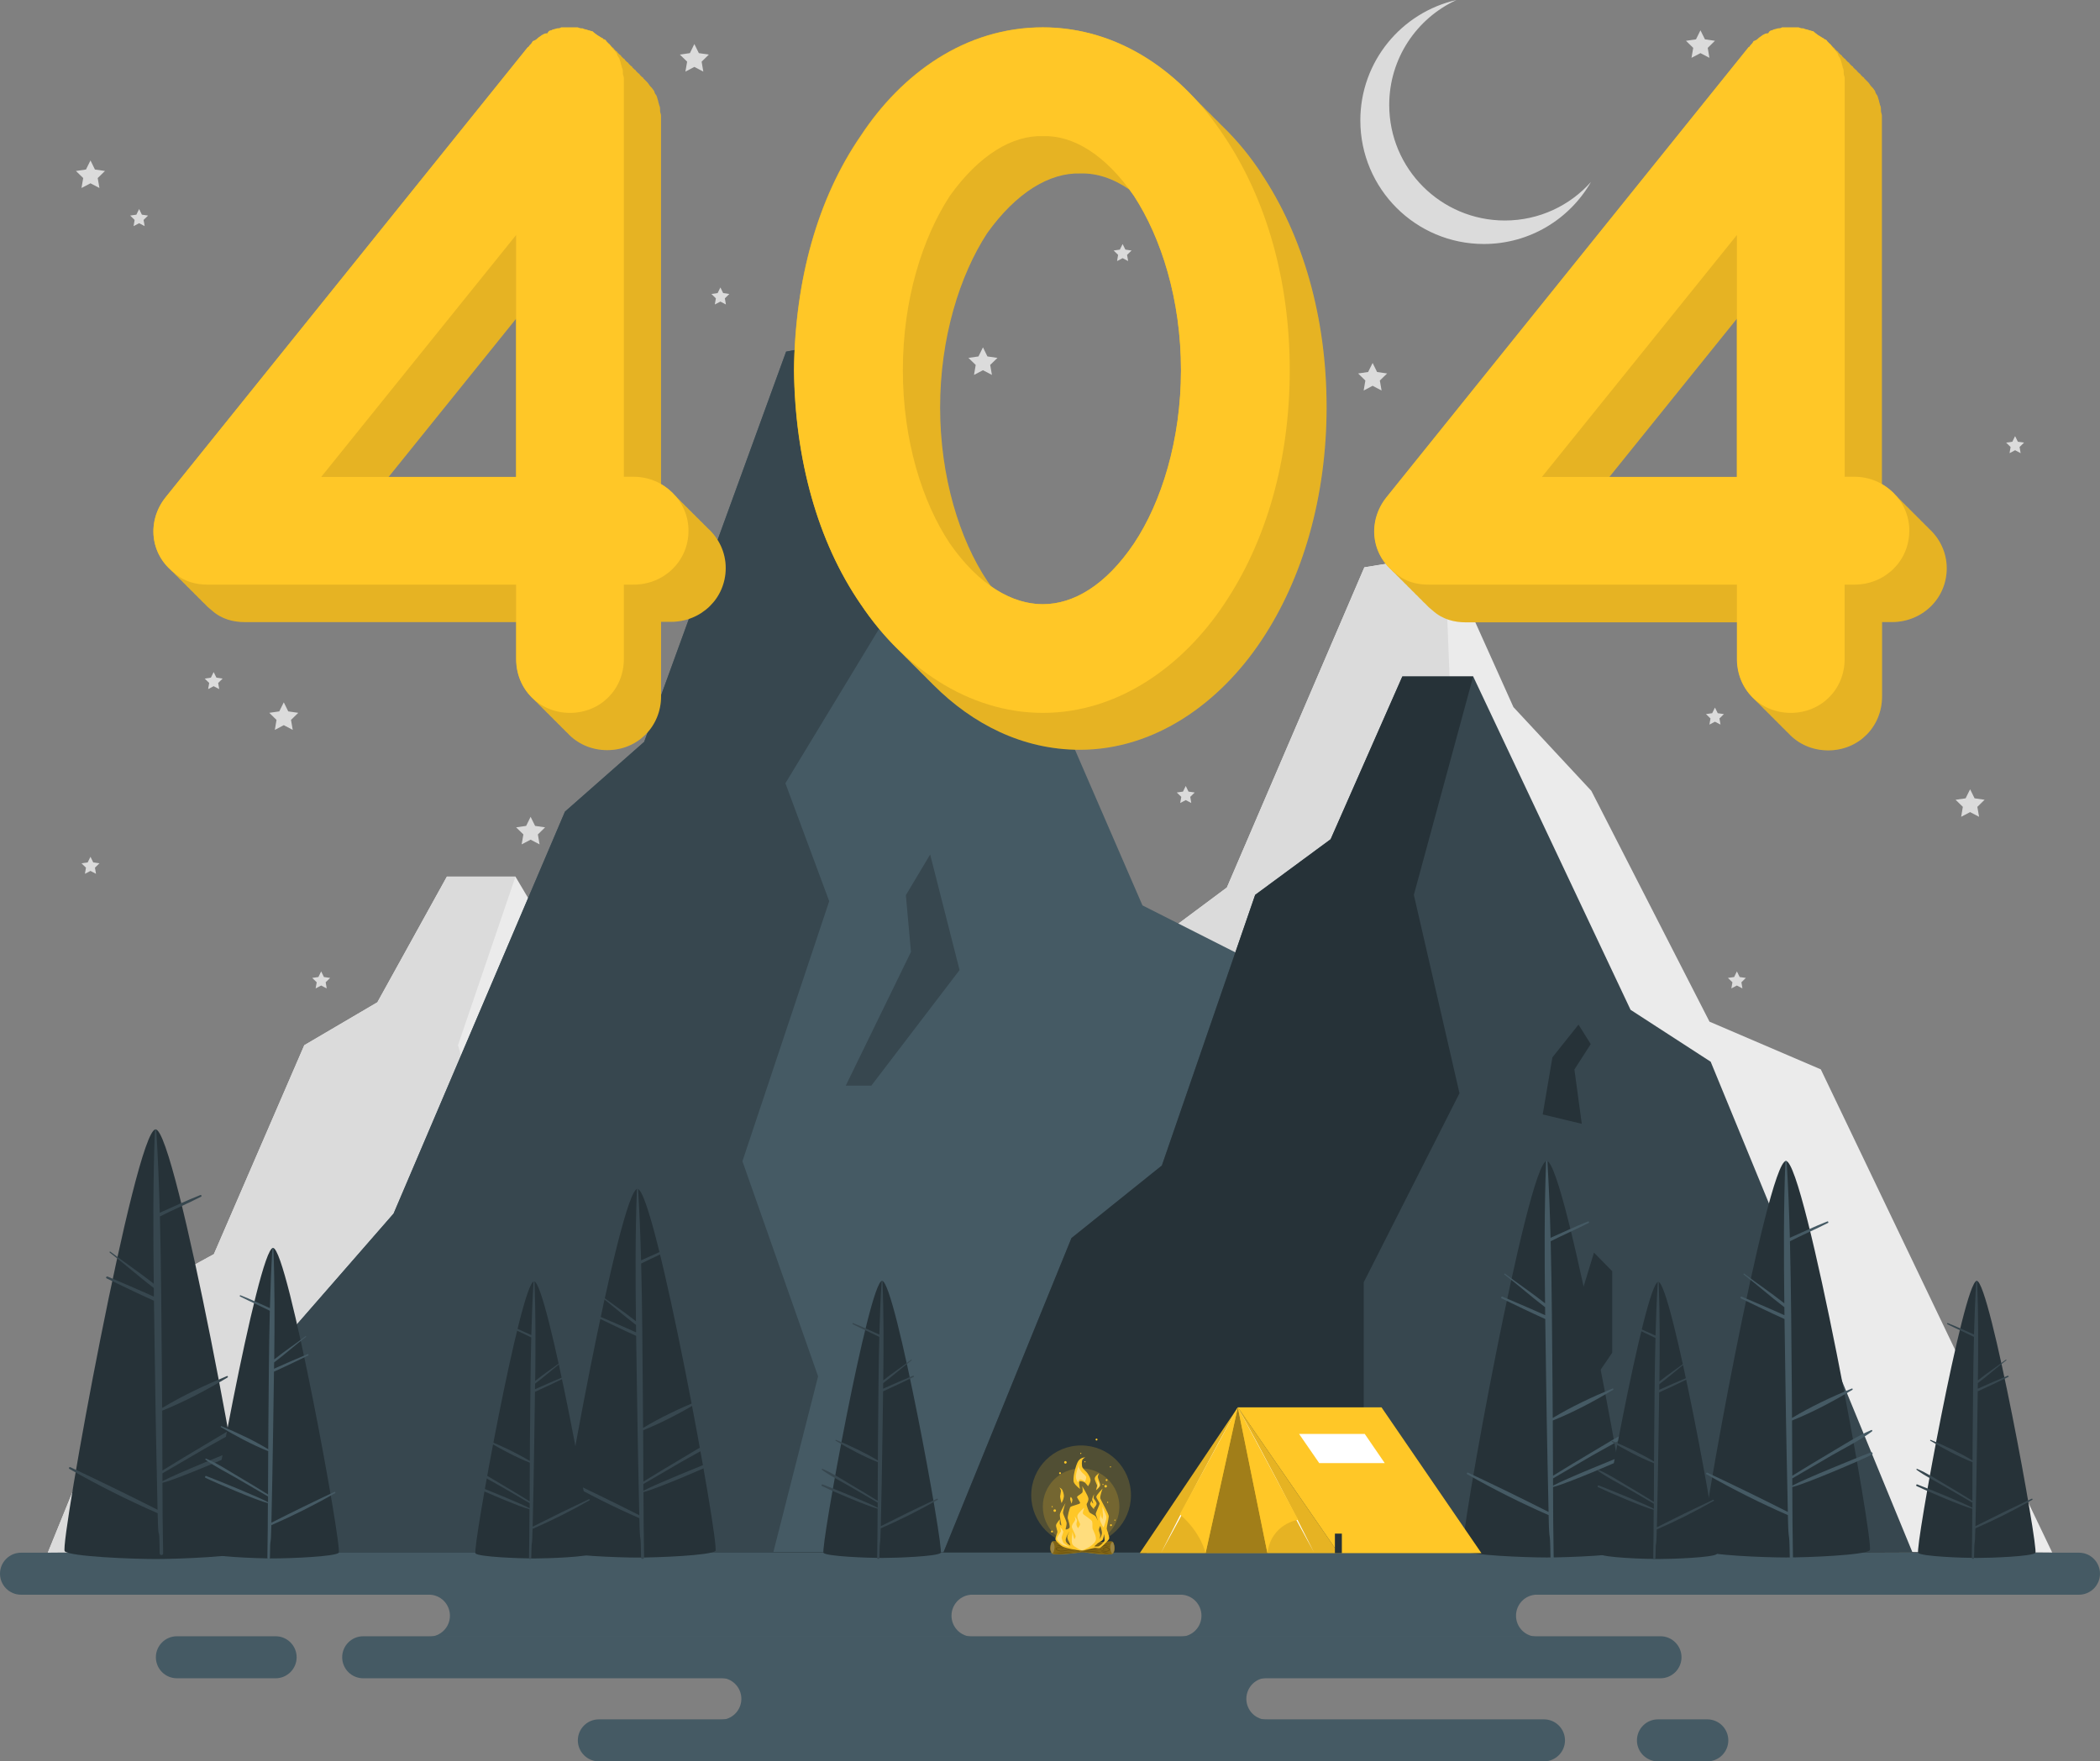 <?xml version="1.0" encoding="UTF-8"?>
<svg id="Layer_2" data-name="Layer 2" xmlns="http://www.w3.org/2000/svg" viewBox="0 0 447.7 375.61">
  <rect x="0" y="0" width="447.7" height="375.61" fill="#808080" stroke="none"/>
  <defs>
    <style>
      .cls-1, .cls-2, .cls-3, .cls-4, .cls-5, .cls-6, .cls-7, .cls-8, .cls-9, .cls-10, .cls-11, .cls-12, .cls-13, .cls-14 {
        stroke-width: 0px;
      }

      .cls-1, .cls-4, .cls-15 {
        opacity: .2;
      }

      .cls-1, .cls-12 {
        fill: #fff;
      }

      .cls-2 {
        opacity: .49;
      }

      .cls-2, .cls-7, .cls-8, .cls-13 {
        fill: #000;
      }

      .cls-3 {
        fill: #263238;
      }

      .cls-4, .cls-6 {
        fill: #ffc727;
      }

      .cls-5 {
        fill: #dbdbdb;
      }

      .cls-8 {
        opacity: .1;
      }

      .cls-9 {
        fill: #455a64;
      }

      .cls-10 {
        fill: #263238;
      }

      .cls-16 {
        opacity: .4;
      }

      .cls-11 {
        fill: #ebebeb;
      }

      .cls-13 {
        opacity: .3;
      }

      .cls-14 {
        fill: #37474f;
      }
    </style>
  </defs>
  <g id="Background_Complete" data-name="Background Complete">
    <g>
      <g>
        <polygon class="cls-11" points="188.92 331.11 10.19 331.11 33.36 274.15 45.6 267.44 64.87 222.89 80.45 213.74 95.27 186.94 109.89 186.94 142.39 241.81 158.93 250.35 188.92 331.11"/>
        <polygon class="cls-5" points="10.19 331.11 87.28 331.11 87.28 286.66 107.07 255.54 97.64 222.89 109.89 186.94 95.27 186.94 80.45 213.74 64.87 222.89 45.6 267.44 33.36 274.15 10.19 331.11"/>
        <polygon class="cls-5" points="109.89 331.11 117.36 307.71 129.44 295.81 134.84 281.78 138.6 284.83 138.6 298.25 129.44 308.93 129.44 331.2 109.89 331.11"/>
        <polygon class="cls-5" points="124.25 259.03 126.25 249.64 131.64 244.25 134.16 247.45 130.8 251.64 132.31 260.57 124.25 259.03"/>
      </g>
      <g>
        <polygon class="cls-11" points="176.06 331.07 437.51 331.07 388.18 228.04 364.45 217.87 339.26 168.65 322.65 150.79 308.01 118.2 290.87 120.98 261.56 189.26 245.19 201.46 218.61 271.79 192.43 297.23 176.06 331.07"/>
        <polygon class="cls-5" points="308.01 118.2 310.02 169.54 290.72 196.5 299.77 217.14 281.85 262.64 297.47 300.28 288.22 331.07 176.06 331.07 192.43 297.23 218.61 271.79 245.19 201.46 261.56 189.26 290.87 120.98 308.01 118.2"/>
        <polygon class="cls-5" points="303.19 249.41 316.65 226.01 315.59 216.09 320.61 208.97 326.68 229.19 308.47 249.41 303.19 249.41"/>
      </g>
    </g>
    <g>
      <polygon class="cls-5" points="292.63 77.4 293.58 79.33 295.72 79.64 294.17 81.15 294.54 83.28 292.63 82.27 290.72 83.28 291.08 81.15 289.54 79.64 291.67 79.33 292.63 77.4"/>
      <polygon class="cls-5" points="113.12 174.18 114.08 176.12 116.21 176.43 114.67 177.94 115.03 180.06 113.12 179.06 111.21 180.06 111.58 177.94 110.03 176.43 112.17 176.12 113.12 174.18"/>
      <polygon class="cls-5" points="362.52 6.46 363.48 8.39 365.61 8.7 364.07 10.21 364.43 12.33 362.52 11.33 360.61 12.33 360.98 10.21 359.43 8.7 361.57 8.39 362.52 6.46"/>
      <polygon class="cls-5" points="148.03 9.39 148.99 11.33 151.12 11.64 149.58 13.15 149.94 15.27 148.03 14.27 146.12 15.27 146.49 13.15 144.94 11.64 147.08 11.33 148.03 9.39"/>
      <polygon class="cls-5" points="420.01 168.31 420.96 170.24 423.1 170.55 421.55 172.06 421.92 174.18 420.01 173.18 418.1 174.18 418.46 172.06 416.91 170.55 419.05 170.24 420.01 168.31"/>
      <polygon class="cls-5" points="209.56 74.07 210.51 76.01 212.65 76.32 211.1 77.82 211.47 79.95 209.56 78.95 207.65 79.95 208.01 77.82 206.46 76.32 208.6 76.01 209.56 74.07"/>
      <polygon class="cls-5" points="19.29 34.21 20.24 36.15 22.38 36.46 20.83 37.97 21.2 40.09 19.29 39.09 17.37 40.09 17.74 37.97 16.19 36.46 18.33 36.15 19.29 34.21"/>
      <polygon class="cls-5" points="60.5 149.77 61.45 151.7 63.59 152.01 62.04 153.52 62.41 155.65 60.5 154.64 58.59 155.65 58.95 153.52 57.41 152.01 59.54 151.7 60.5 149.77"/>
      <polygon class="cls-5" points="19.29 182.71 19.88 183.91 21.2 184.1 20.24 185.03 20.47 186.34 19.29 185.72 18.1 186.34 18.33 185.03 17.37 184.1 18.69 183.91 19.29 182.71"/>
      <polygon class="cls-5" points="153.58 61.3 154.17 62.5 155.49 62.69 154.53 63.62 154.76 64.93 153.58 64.31 152.39 64.93 152.62 63.62 151.67 62.69 152.99 62.5 153.58 61.3"/>
      <polygon class="cls-5" points="252.79 167.61 253.38 168.81 254.7 169 253.75 169.93 253.97 171.24 252.79 170.62 251.61 171.24 251.84 169.93 250.88 169 252.2 168.81 252.79 167.61"/>
      <polygon class="cls-5" points="29.66 44.58 30.25 45.78 31.57 45.97 30.61 46.9 30.84 48.22 29.66 47.6 28.48 48.22 28.7 46.9 27.75 45.97 29.07 45.78 29.66 44.58"/>
      <polygon class="cls-5" points="365.61 150.89 366.21 152.09 367.52 152.28 366.57 153.21 366.8 154.52 365.61 153.9 364.43 154.52 364.66 153.21 363.7 152.28 365.02 152.09 365.61 150.89"/>
      <polygon class="cls-5" points="68.47 207.15 69.06 208.35 70.38 208.54 69.43 209.47 69.65 210.78 68.47 210.16 67.29 210.78 67.52 209.47 66.56 208.54 67.88 208.35 68.47 207.15"/>
      <polygon class="cls-5" points="45.55 143.32 46.14 144.51 47.46 144.71 46.51 145.64 46.73 146.95 45.55 146.33 44.37 146.95 44.6 145.64 43.64 144.71 44.96 144.51 45.55 143.32"/>
      <polygon class="cls-5" points="239.33 52.04 239.92 53.23 241.24 53.42 240.28 54.35 240.51 55.67 239.33 55.05 238.15 55.67 238.37 54.35 237.42 53.42 238.74 53.23 239.33 52.04"/>
      <polygon class="cls-5" points="370.29 207.15 370.88 208.35 372.2 208.54 371.25 209.47 371.47 210.78 370.29 210.16 369.11 210.78 369.34 209.47 368.38 208.54 369.7 208.35 370.29 207.15"/>
      <polygon class="cls-5" points="429.6 93 430.19 94.2 431.51 94.39 430.55 95.32 430.78 96.64 429.6 96.01 428.42 96.64 428.64 95.32 427.69 94.39 429.01 94.2 429.6 93"/>
      <polygon class="cls-5" points="377.47 91.18 378.06 92.38 379.38 92.57 378.42 93.5 378.65 94.82 377.47 94.2 376.29 94.82 376.51 93.5 375.56 92.57 376.88 92.38 377.47 91.18"/>
      <path class="cls-5" d="M339.2,38.77c-4.53,7.92-13.07,13.26-22.85,13.26-14.56,0-26.34-11.8-26.34-26.35,0-12.54,8.76-23.03,20.5-25.68-8.47,3.9-14.34,12.45-14.34,22.38,0,13.61,11.04,24.64,24.65,24.64,7.31,0,13.88-3.18,18.38-8.24Z"/>
    </g>
  </g>
  <g id="Floor">
    <path class="cls-3" d="M10,331.11c137.01-.61,290.7-.62,427.7,0-137.01.62-290.7.61-427.7,0h0Z"/>
    <g>
      <path class="cls-9" d="M443.22,340.07H4.48c-2.47,0-4.48-2.01-4.48-4.48h0c0-2.47,2.01-4.48,4.48-4.48h438.74c2.47,0,4.48,2.01,4.48,4.48h0c0,2.47-2.01,4.48-4.48,4.48Z"/>
      <path class="cls-9" d="M77.43,348.93h276.57c2.47,0,4.48,2.01,4.48,4.48h0c0,2.47-2.01,4.48-4.48,4.48H77.43c-2.47,0-4.48-2.01-4.48-4.48h0c0-2.47,2.01-4.48,4.48-4.48Z"/>
      <path class="cls-9" d="M329.16,375.61H127.67c-2.47,0-4.48-2.01-4.48-4.48h0c0-2.47,2.01-4.48,4.48-4.48h201.49c2.47,0,4.48,2.01,4.48,4.48h0c0,2.47-2.01,4.48-4.48,4.48Z"/>
      <path class="cls-9" d="M37.71,348.93h21.05c2.47,0,4.48,2.01,4.48,4.48h0c0,2.47-2.01,4.48-4.48,4.48h-21.05c-2.47,0-4.48-2.01-4.48-4.48h0c0-2.47,2.01-4.48,4.48-4.48Z"/>
      <path class="cls-9" d="M363.98,375.61h-10.52c-2.47,0-4.48-2.01-4.48-4.48h0c0-2.47,2.01-4.48,4.48-4.48h10.52c2.47,0,4.48,2.01,4.48,4.48h0c0,2.47-2.01,4.48-4.48,4.48Z"/>
      <path class="cls-9" d="M207.33,349.02h-115.89c1.24,0,2.36-.5,3.17-1.31.81-.81,1.31-1.93,1.31-3.17,0-2.47-2-4.48-4.48-4.48h115.89c-1.24,0-2.36.5-3.17,1.31-.81.82-1.31,1.94-1.31,3.17,0,2.48,2,4.48,4.48,4.48Z"/>
      <path class="cls-9" d="M327.68,349.02h-76.02c1.24,0,2.36-.5,3.17-1.31s1.31-1.93,1.31-3.17c0-2.47-2-4.48-4.48-4.48h76.02c-1.24,0-2.36.5-3.17,1.31-.81.82-1.31,1.94-1.31,3.17,0,2.48,2,4.48,4.48,4.48Z"/>
      <path class="cls-9" d="M270.19,366.75h-116.62c1.24,0,2.36-.5,3.17-1.31s1.31-1.93,1.31-3.17c0-2.47-2-4.48-4.48-4.48h116.62c-1.24,0-2.36.5-3.17,1.31-.81.82-1.31,1.94-1.31,3.17,0,2.48,2,4.48,4.48,4.48Z"/>
    </g>
  </g>
  <g id="Mountains">
    <g>
      <g>
        <polygon class="cls-9" points="39.98 331.03 318.99 331.03 268.06 205.47 243.56 193.07 217.56 133.09 200.4 111.31 185.29 71.6 167.59 74.98 137.33 158.2 120.44 173.08 83.91 258.79 56.88 289.78 39.98 331.03"/>
        <polygon class="cls-14" points="185.29 71.6 187.36 134.17 167.44 167.03 176.78 192.18 158.28 247.63 174.41 293.5 164.86 331.03 39.98 331.03 56.88 289.78 83.91 258.79 120.44 173.08 137.33 158.2 167.59 74.98 185.29 71.6"/>
        <polygon class="cls-14" points="180.31 231.51 194.21 202.99 193.12 190.9 198.3 182.22 204.57 206.86 185.76 231.51 180.31 231.51"/>
      </g>
      <g>
        <polygon class="cls-14" points="407.72 331.05 201.13 331.05 228.42 264.02 247.7 248.54 267.59 190.83 283.68 178.97 298.97 144.25 314.07 144.25 347.62 215.34 364.7 226.41 407.72 331.05"/>
        <polygon class="cls-10" points="201.13 331.05 290.73 331.05 290.73 273.45 311.15 233.13 301.42 190.83 314.07 144.25 298.97 144.25 283.68 178.97 267.59 190.83 247.7 248.54 228.42 264.02 201.13 331.05"/>
        <polygon class="cls-10" points="314.07 331.05 321.78 300.73 334.26 285.31 339.82 267.12 343.71 271.08 343.71 288.47 334.26 302.31 334.26 331.16 314.07 331.05"/>
        <polygon class="cls-10" points="328.89 237.65 330.96 225.48 336.52 218.5 339.13 222.65 335.65 228.07 337.22 239.65 328.89 237.65"/>
      </g>
    </g>
  </g>
  <g id="Trees">
    <g>
      <g>
        <path class="cls-10" d="M52.54,330.8c-1.15,1.15-14.51,1.66-19.37,1.66s-18.22-.51-19.37-1.66c-1.15-1.15,15.04-89.96,19.37-89.96s20.52,88.81,19.37,89.96Z"/>
        <path class="cls-14" d="M52.8,308.17c-3.3,1.26-15.53,6.24-18.17,7.69,0-.56,0-1.11,0-1.67,2.95-1.74,5.91-3.45,8.87-5.18,3.17-1.85,6.58-3.5,9.55-5.67.14-.11.06-.4-.14-.32-3.26,1.36-6.29,3.37-9.34,5.16-3.01,1.76-5.98,3.58-8.94,5.41-.01-4.26-.03-8.51-.05-12.77,4.77-1.91,9.55-4.46,13.94-7.08.15-.09.05-.37-.13-.3-4.65,1.92-9.48,4.18-13.82,6.81-.02-2.21-.02-4.43-.05-6.64-.12-11.4-.14-22.8-.43-34.2,2.9-1.46,5.89-2.75,8.78-4.22.19-.1.06-.43-.15-.35-2.94,1.15-5.77,2.51-8.66,3.78-.16-5.88-.38-11.76-.74-17.63-.01-.19-.3-.2-.3,0-.41,10.92-.37,21.84-.24,32.77-3-2.4-6.21-4.52-9.26-6.85-.12-.09-.23.11-.12.2,3.2,2.43,6.19,5.13,9.39,7.55,0,.62.01,1.23.02,1.85-3.26-1.49-6.56-2.87-9.85-4.28-.26-.11-.49.26-.23.38,3.35,1.61,6.7,3.25,10.09,4.77.08,5.41.17,10.82.24,16.23.12,9.45.33,18.9.53,28.34-6.15-3.11-12.35-6.14-18.58-9.07-.24-.11-.44.22-.21.36,6.08,3.48,12.38,6.64,18.81,9.45.17,7.85.33.7.43,8.56,0,.48.75.48.74,0-.11-10.01-.13-5.03-.15-15.04,3.24-.8,15.49-6.05,18.4-7.48.3-.15.09-.67-.23-.55Z"/>
      </g>
      <g>
        <path class="cls-10" d="M152.52,330.73c-.98.98-12.45,1.42-16.62,1.42s-15.64-.44-16.62-1.42c-.98-.98,12.9-77.2,16.62-77.2s17.6,76.22,16.62,77.2Z"/>
        <path class="cls-14" d="M152.75,311.3c-2.83,1.08-13.33,5.35-15.59,6.6,0-.48,0-.96,0-1.43,2.53-1.49,5.07-2.96,7.61-4.44,2.72-1.59,5.65-3,8.19-4.87.12-.09.06-.35-.12-.27-2.8,1.17-5.4,2.9-8.01,4.43-2.58,1.51-5.13,3.07-7.67,4.64-.01-3.65-.02-7.31-.05-10.96,4.09-1.64,8.2-3.83,11.96-6.08.13-.08.04-.32-.11-.26-3.99,1.65-8.14,3.59-11.86,5.84-.01-1.9-.02-3.8-.04-5.7-.1-9.78-.12-19.57-.37-29.35,2.49-1.26,5.05-2.36,7.54-3.62.16-.08.05-.37-.13-.3-2.52.98-4.96,2.15-7.43,3.24-.13-5.05-.33-10.09-.63-15.13-.01-.17-.25-.17-.26,0-.35,9.37-.32,18.75-.2,28.12-2.58-2.06-5.33-3.88-7.95-5.87-.1-.08-.2.1-.1.17,2.74,2.09,5.31,4.4,8.06,6.48,0,.53.01,1.06.02,1.59-2.8-1.28-5.63-2.47-8.46-3.68-.22-.09-.42.22-.19.33,2.88,1.38,5.75,2.79,8.66,4.09.07,4.64.15,9.29.21,13.93.11,8.11.28,16.22.46,24.32-5.28-2.67-10.6-5.27-15.95-7.79-.2-.1-.38.19-.18.31,5.22,2.99,10.63,5.7,16.14,8.11.14,6.74.28,1.65.37,8.39,0,.41.64.41.64,0-.09-8.59-.11-5.36-.13-13.95,2.78-.69,13.29-5.19,15.79-6.42.26-.13.08-.57-.2-.47Z"/>
      </g>
      <g>
        <path class="cls-10" d="M44.21,331.13c.83.83,10.48,1.2,14,1.2s13.17-.37,14-1.2c.83-.83-10.87-65.01-14-65.01s-14.83,64.18-14,65.01Z"/>
        <path class="cls-9" d="M44.01,314.77c2.39.91,11.22,4.51,13.13,5.56,0-.4,0-.8,0-1.21-2.13-1.25-4.27-2.5-6.41-3.74-2.29-1.34-4.76-2.53-6.9-4.1-.1-.08-.05-.29.1-.23,2.36.98,4.55,2.44,6.75,3.73,2.17,1.27,4.32,2.59,6.46,3.91,0-3.08.02-6.15.04-9.23-3.44-1.38-6.9-3.23-10.07-5.12-.11-.07-.04-.27.09-.22,3.36,1.39,6.85,3.02,9.98,4.92.01-1.6.02-3.2.03-4.8.09-8.24.1-16.48.31-24.72-2.1-1.06-4.25-1.99-6.35-3.05-.14-.07-.04-.31.11-.25,2.13.83,4.17,1.81,6.26,2.73.11-4.25.28-8.5.53-12.74,0-.14.21-.14.22,0,.29,7.89.27,15.79.17,23.68,2.17-1.73,4.49-3.27,6.69-4.95.09-.07.17.08.08.14-2.31,1.76-4.47,3.7-6.79,5.46,0,.45-.01.89-.02,1.34,2.35-1.08,4.74-2.08,7.12-3.1.19-.08.35.19.16.28-2.42,1.16-4.84,2.35-7.29,3.44-.06,3.91-.12,7.82-.17,11.73-.09,6.83-.24,13.66-.38,20.48,4.44-2.25,8.92-4.44,13.43-6.56.17-.08.32.16.15.26-4.39,2.52-8.95,4.8-13.59,6.83-.12,5.67-.24,1.26-.31,6.93,0,.34-.54.35-.54,0,.08-7.24.09-4.38.11-11.62-2.34-.58-11.2-4.37-13.3-5.41-.22-.11-.06-.48.17-.39Z"/>
      </g>
      <g>
        <path class="cls-10" d="M398.62,330.6c-1.06,1.06-13.39,1.53-17.87,1.53s-16.82-.47-17.87-1.53c-1.06-1.06,13.88-83.02,17.87-83.02s18.93,81.96,17.87,83.02Z"/>
        <path class="cls-9" d="M398.87,309.71c-3.05,1.16-14.33,5.76-16.77,7.1,0-.51,0-1.03,0-1.54,2.72-1.6,5.45-3.19,8.18-4.78,2.93-1.7,6.08-3.23,8.81-5.24.13-.1.06-.37-.12-.3-3.01,1.25-5.81,3.11-8.62,4.76-2.77,1.63-5.52,3.3-8.25,4.99-.01-3.93-.02-7.86-.05-11.78,4.4-1.76,8.82-4.12,12.86-6.54.14-.08.05-.34-.12-.28-4.29,1.77-8.75,3.86-12.75,6.28-.01-2.04-.02-4.08-.04-6.13-.11-10.52-.13-21.05-.4-31.56,2.68-1.35,5.43-2.54,8.11-3.9.18-.09.05-.4-.14-.32-2.71,1.06-5.33,2.32-7.99,3.49-.14-5.43-.35-10.85-.68-16.27-.01-.18-.27-.18-.28,0-.38,10.07-.34,20.16-.22,30.24-2.77-2.21-5.73-4.17-8.55-6.32-.11-.08-.22.1-.11.18,2.95,2.24,5.71,4.73,8.67,6.97,0,.57.01,1.14.02,1.71-3.01-1.37-6.06-2.65-9.09-3.95-.24-.1-.45.24-.21.36,3.09,1.48,6.18,3,9.31,4.4.07,4.99.16,9.99.22,14.98.11,8.72.31,17.44.49,26.16-5.67-2.87-11.4-5.67-17.15-8.37-.22-.1-.41.21-.19.33,5.61,3.21,11.43,6.13,17.35,8.72.15,7.24.3,1.77.4,9.02,0,.44.69.44.68,0-.1-9.24-.12-5.76-.14-15.01,2.99-.74,14.3-5.58,16.98-6.91.28-.14.08-.62-.21-.5Z"/>
      </g>
      <g>
        <path class="cls-10" d="M347.62,330.6c-1.06,1.06-13.39,1.53-17.87,1.53s-16.82-.47-17.87-1.53c-1.06-1.06,13.88-83.02,17.87-83.02s18.93,81.96,17.87,83.02Z"/>
        <path class="cls-9" d="M347.86,309.71c-3.05,1.16-14.33,5.76-16.77,7.1,0-.51,0-1.03,0-1.54,2.72-1.6,5.45-3.19,8.18-4.78,2.93-1.7,6.08-3.23,8.81-5.24.13-.1.06-.37-.12-.3-3.01,1.25-5.81,3.11-8.62,4.76-2.77,1.63-5.52,3.3-8.25,4.99-.01-3.93-.02-7.86-.05-11.78,4.4-1.76,8.82-4.12,12.86-6.54.14-.08.05-.34-.12-.28-4.29,1.77-8.75,3.86-12.75,6.28-.01-2.04-.02-4.08-.04-6.13-.11-10.52-.13-21.05-.4-31.56,2.68-1.35,5.43-2.54,8.11-3.9.18-.09.05-.4-.14-.32-2.71,1.06-5.33,2.32-7.99,3.49-.14-5.43-.35-10.85-.68-16.27-.01-.18-.27-.18-.28,0-.38,10.07-.34,20.16-.22,30.24-2.77-2.21-5.73-4.17-8.55-6.32-.11-.08-.22.1-.11.18,2.95,2.24,5.71,4.73,8.67,6.97,0,.57.01,1.14.02,1.71-3.01-1.37-6.06-2.65-9.09-3.95-.24-.1-.45.24-.21.36,3.09,1.48,6.18,3,9.31,4.4.07,4.99.16,9.99.22,14.98.11,8.72.31,17.44.49,26.16-5.67-2.87-11.4-5.67-17.15-8.37-.22-.1-.41.21-.19.33,5.61,3.21,11.43,6.13,17.35,8.72.15,7.24.3,1.77.4,9.02,0,.44.69.44.68,0-.1-9.24-.12-5.76-.14-15.01,2.99-.74,14.3-5.58,16.98-6.91.28-.14.08-.62-.21-.5Z"/>
      </g>
      <g>
        <path class="cls-10" d="M341.04,331.39c.74.74,9.36,1.07,12.49,1.07s11.75-.33,12.49-1.07c.74-.74-9.7-58.02-12.49-58.02s-13.23,57.28-12.49,58.02Z"/>
        <path class="cls-14" d="M340.87,316.79c2.13.81,10.02,4.02,11.72,4.96,0-.36,0-.72,0-1.08-1.9-1.12-3.81-2.23-5.72-3.34-2.05-1.19-4.25-2.26-6.16-3.66-.09-.07-.04-.26.09-.21,2.1.88,4.06,2.18,6.02,3.33,1.94,1.14,3.86,2.31,5.77,3.49,0-2.75.02-5.49.03-8.24-3.07-1.23-6.16-2.88-8.99-4.57-.1-.06-.03-.24.08-.19,3,1.24,6.12,2.7,8.91,4.39,0-1.43.02-2.85.03-4.28.08-7.35.09-14.71.28-22.06-1.87-.94-3.8-1.78-5.67-2.72-.12-.06-.04-.28.09-.23,1.9.74,3.72,1.62,5.59,2.44.1-3.79.25-7.58.48-11.37,0-.12.19-.13.2,0,.26,7.04.24,14.09.15,21.14,1.94-1.55,4-2.91,5.97-4.41.08-.06.15.07.07.13-2.06,1.57-3.99,3.31-6.06,4.87,0,.4,0,.8-.02,1.19,2.1-.96,4.23-1.85,6.36-2.76.17-.07.31.17.14.25-2.16,1.04-4.32,2.09-6.51,3.07-.05,3.49-.11,6.98-.15,10.47-.08,6.09-.21,12.19-.34,18.28,3.97-2.01,7.96-3.96,11.98-5.85.15-.07.29.14.13.23-3.92,2.25-7.99,4.28-12.13,6.09-.11,5.06-.21,1.01-.28,6.07,0,.31-.48.31-.48,0,.07-6.46.08-3.8.1-10.26-2.09-.52-9.99-3.9-11.87-4.83-.19-.1-.06-.43.15-.35Z"/>
      </g>
      <g>
        <path class="cls-10" d="M101.37,331.27c.74.74,9.36,1.07,12.49,1.07s11.75-.33,12.49-1.07c.74-.74-9.7-58.02-12.49-58.02s-13.23,57.28-12.49,58.02Z"/>
        <path class="cls-14" d="M101.2,316.67c2.13.81,10.02,4.02,11.72,4.96,0-.36,0-.72,0-1.08-1.9-1.12-3.81-2.23-5.72-3.34-2.05-1.19-4.25-2.26-6.16-3.66-.09-.07-.04-.26.09-.21,2.1.88,4.06,2.18,6.02,3.33,1.94,1.14,3.86,2.31,5.77,3.49,0-2.75.02-5.49.03-8.24-3.07-1.23-6.16-2.88-8.99-4.57-.1-.06-.03-.24.08-.19,3,1.24,6.12,2.7,8.91,4.39,0-1.43.02-2.85.03-4.28.08-7.35.09-14.71.28-22.06-1.87-.94-3.8-1.78-5.67-2.72-.12-.06-.04-.28.09-.23,1.9.74,3.72,1.62,5.59,2.44.1-3.79.25-7.58.48-11.37,0-.12.19-.13.2,0,.26,7.04.24,14.09.15,21.14,1.94-1.55,4-2.91,5.97-4.41.08-.06.15.07.07.13-2.06,1.57-3.99,3.31-6.06,4.87,0,.4,0,.8-.02,1.19,2.1-.96,4.23-1.85,6.36-2.76.17-.07.31.17.14.25-2.16,1.04-4.32,2.09-6.51,3.07-.05,3.49-.11,6.98-.15,10.47-.08,6.09-.21,12.19-.34,18.28,3.97-2.01,7.96-3.96,11.98-5.85.15-.07.29.14.13.23-3.92,2.25-7.99,4.28-12.13,6.09-.11,5.06-.21,1.12-.28,6.19,0,.31-.48.31-.48,0,.07-6.46.08-3.91.1-10.37-2.09-.52-9.99-3.9-11.87-4.83-.19-.1-.06-.43.15-.35Z"/>
      </g>
      <g>
        <path class="cls-10" d="M175.57,331.16c.74.74,9.36,1.07,12.49,1.07s11.75-.33,12.49-1.07c.74-.74-9.7-58.02-12.49-58.02s-13.23,57.28-12.49,58.02Z"/>
        <path class="cls-14" d="M175.4,316.56c2.13.81,10.02,4.02,11.72,4.96,0-.36,0-.72,0-1.08-1.9-1.12-3.81-2.23-5.72-3.34-2.05-1.19-4.25-2.26-6.16-3.66-.09-.07-.04-.26.09-.21,2.11.88,4.06,2.18,6.02,3.33,1.94,1.14,3.86,2.31,5.77,3.49,0-2.75.02-5.49.03-8.24-3.07-1.23-6.16-2.88-8.99-4.57-.1-.06-.03-.24.08-.19,3,1.24,6.12,2.7,8.91,4.39,0-1.43.02-2.85.03-4.28.08-7.35.09-14.71.28-22.06-1.87-.94-3.8-1.78-5.67-2.72-.12-.06-.04-.28.09-.23,1.9.74,3.72,1.62,5.59,2.44.1-3.79.25-7.58.48-11.37,0-.12.19-.13.2,0,.26,7.04.24,14.09.15,21.14,1.94-1.55,4-2.91,5.97-4.41.08-.06.15.07.08.13-2.06,1.57-3.99,3.31-6.06,4.87,0,.4,0,.8-.02,1.19,2.1-.96,4.23-1.85,6.36-2.76.17-.07.31.17.15.25-2.16,1.04-4.32,2.09-6.51,3.07-.05,3.49-.11,6.98-.15,10.47-.08,6.09-.21,12.19-.34,18.28,3.97-2.01,7.96-3.96,11.98-5.85.15-.07.29.14.13.23-3.92,2.25-7.99,4.28-12.13,6.09-.11,5.06-.21,1.24-.28,6.3,0,.31-.48.31-.48,0,.07-6.46.08-4.03.1-10.49-2.09-.52-9.99-3.9-11.87-4.83-.19-.1-.06-.43.15-.35Z"/>
      </g>
      <g>
        <path class="cls-10" d="M408.94,331.16c.74.74,9.36,1.07,12.49,1.07s11.75-.33,12.49-1.07c.74-.74-9.7-58.02-12.49-58.02s-13.23,57.28-12.49,58.02Z"/>
        <path class="cls-14" d="M408.77,316.56c2.13.81,10.02,4.02,11.72,4.96,0-.36,0-.72,0-1.08-1.9-1.12-3.81-2.23-5.72-3.34-2.05-1.19-4.25-2.26-6.16-3.66-.09-.07-.04-.26.09-.21,2.11.88,4.06,2.18,6.02,3.33,1.94,1.14,3.86,2.31,5.77,3.49,0-2.75.02-5.49.03-8.24-3.07-1.23-6.16-2.88-8.99-4.57-.1-.06-.03-.24.08-.19,3,1.24,6.12,2.7,8.91,4.39,0-1.43.02-2.85.03-4.28.08-7.35.09-14.71.28-22.06-1.87-.94-3.8-1.78-5.67-2.72-.12-.06-.04-.28.09-.23,1.9.74,3.72,1.62,5.59,2.44.1-3.79.25-7.58.48-11.37,0-.12.19-.13.2,0,.26,7.04.24,14.09.15,21.14,1.94-1.55,4-2.91,5.97-4.41.08-.06.15.07.08.13-2.06,1.57-3.99,3.31-6.06,4.87,0,.4,0,.8-.02,1.19,2.1-.96,4.23-1.85,6.36-2.76.17-.07.31.17.15.25-2.16,1.04-4.32,2.09-6.51,3.07-.05,3.49-.11,6.98-.15,10.47-.08,6.09-.21,12.19-.34,18.28,3.97-2.01,7.96-3.96,11.98-5.85.15-.07.29.14.13.23-3.92,2.25-7.99,4.28-12.13,6.09-.11,5.06-.21,1.24-.28,6.3,0,.31-.48.31-.48,0,.07-6.46.08-4.03.1-10.49-2.09-.52-9.99-3.9-11.87-4.83-.19-.1-.06-.43.15-.35Z"/>
      </g>
    </g>
  </g>
  <g id="Tent">
    <g>
      <rect class="cls-10" x="314.6" y="327.04" width="1.48" height="4.17"/>
      <rect class="cls-10" x="242.99" y="327.04" width="1.48" height="4.17"/>
      <polygon class="cls-6" points="242.99 331.2 263.89 300.12 285.34 331.2 242.99 331.2"/>
      <polygon class="cls-8" points="242.99 331.2 263.89 300.12 285.34 331.2 242.99 331.2"/>
      <polygon class="cls-6" points="263.89 300.12 294.53 300.12 315.82 331.2 285.34 331.2 263.89 300.12"/>
      <polygon class="cls-12" points="276.95 305.78 290.95 305.78 295.21 312 281.24 312 276.95 305.78"/>
      <polygon class="cls-13" points="257.02 331.2 270.2 331.2 263.89 300.12 257.02 331.2"/>
      <rect class="cls-10" x="284.59" y="327.04" width="1.48" height="4.17"/>
      <path class="cls-12" d="M263.89,300.12c-5.06,10.09-10.93,21.19-16.4,31.08,5.07-10.1,10.92-21.2,16.4-31.08h0Z"/>
      <path class="cls-12" d="M263.89,300.12c5.43,9.82,11.23,20.86,16.24,30.91-5.43-9.83-11.23-20.86-16.24-30.91h0Z"/>
      <path class="cls-6" d="M257.02,331.2s-.95-4.4-5.5-8.28l12.37-22.79-6.87,31.08Z"/>
      <path class="cls-6" d="M270.2,331.2l-6.31-31.08,12.88,23.98s-5.7.73-6.57,7.09Z"/>
    </g>
  </g>
  <g id="Text">
    <g>
      <g>
        <g>
          <path class="cls-6" d="M150.91,112.68s0-.01-.01-.01c-.24-.28-.51-.54-.79-.79t-.01-.01c-.24-.28-.51-.54-.79-.79t-.01-.01c-.24-.28-.51-.54-.79-.78t-.01-.01c-.24-.28-.51-.54-.79-.79t-.01-.01c-.24-.28-.51-.54-.79-.79t-.01-.01c-.24-.28-.51-.54-.79-.78t-.01-.01c-.24-.28-.51-.54-.79-.79t-.01-.01c-.24-.28-.51-.54-.78-.79t-.01-.01c-.24-.28-.51-.54-.79-.78t-.01-.01c-.81-.88-1.74-1.63-2.79-2.24V24.67c0-.41-.2-.63-.2-1.04,0-.63,0-.84-.21-1.25,0-.21-.2-.63-.2-.84-.21-.63-.21-.84-.42-1.25-.21-.21-.41-.63-.41-.84-.42-.63-.63-.84-.84-1.04-.21-.21-.41-.63-.63-.84l-.84-.84c0-.13-.16-.25-.34-.34-.11-.11-.24-.24-.41-.41l-.04-.04c0-.13-.16-.25-.34-.34-.11-.11-.24-.24-.41-.41l-.04-.04c0-.13-.16-.25-.34-.34-.11-.11-.24-.24-.41-.41l-.04-.04c0-.13-.16-.25-.34-.34-.11-.11-.24-.24-.41-.41l-.04-.04c0-.13-.16-.25-.34-.34-.11-.11-.24-.24-.41-.41l-.04-.04c0-.13-.16-.25-.34-.34-.11-.11-.24-.24-.41-.41l-.04-.04c0-.13-.16-.25-.34-.34-.11-.11-.24-.24-.41-.41l-.04-.04c0-.13-.16-.25-.34-.34-.11-.11-.24-.24-.41-.41l-.04-.04c0-.13-.16-.25-.34-.34-.11-.11-.24-.24-.41-.41l-.04-.04c0-.13-.16-.25-.34-.34l-.46-.46c0-.2-.41-.41-.63-.41,0-.21-.2-.21-.2-.21-.42-.2-.64-.41-1.05-.63-.21-.21-.63-.41-1.04-.84-.21,0-.63-.2-.84-.2-.41-.21-1.05-.21-1.25-.42-.41,0-.63,0-1.05-.2h-3.54c-.21.2-.63.2-.84.2-.63.21-1.04.21-1.25.42-.41,0-.63.2-.84.63-.63,0-.83.2-1.25.41-.2.21-.63.42-.84.63-.2.21-.41.42-1.04.63-.2.42-.41.63-.63.84-.21.21-.21.41-.41.41L35.28,106.09c-3.75,4.72-3.39,11.31,1.04,15.36.24.29.51.55.8.8.24.29.51.55.8.8.24.29.51.55.8.8.24.29.51.55.8.8.24.29.51.55.8.8.24.29.51.55.8.8.24.29.51.55.8.8.24.29.51.55.8.8.24.29.51.55.8.8.48.54,1.03,1.05,1.63,1.51,2.09,1.88,4.59,2.5,7.1,2.5h57.82v7.91c0,3.46,1.42,6.49,3.73,8.57l.03.03c.24.27.5.52.76.76.01.01.02.01.02.02.24.28.51.53.77.77l.03.03c.24.27.5.52.76.76.01.01.02.01.02.02.24.28.51.53.77.77l.03.03c.24.27.5.52.76.76.01.01.02.01.02.02.24.28.51.53.77.77l.03.03c.24.27.5.52.76.76.01.01.02.01.02.02.24.28.51.53.77.77l.03.03c.24.27.5.52.76.76.01.01.02.01.02.02,2.08,2.28,5.09,3.69,8.52,3.69,6.47,0,11.48-5.02,11.48-11.49v-15.87h2.09c6.47,0,11.69-5.01,11.69-11.48,0-3.32-1.47-6.36-3.82-8.47ZM110.03,67.96v33.75h-27.19l27.19-33.75Z"/>
          <path class="cls-8" d="M150.91,112.68s0-.01-.01-.01c-.24-.28-.51-.54-.79-.79t-.01-.01c-.24-.28-.51-.54-.79-.79t-.01-.01c-.24-.28-.51-.54-.79-.78t-.01-.01c-.24-.28-.51-.54-.79-.79t-.01-.01c-.24-.28-.51-.54-.79-.79t-.01-.01c-.24-.28-.51-.54-.79-.78t-.01-.01c-.24-.28-.51-.54-.79-.79t-.01-.01c-.24-.28-.51-.54-.78-.79t-.01-.01c-.24-.28-.51-.54-.79-.78t-.01-.01c-.81-.88-1.74-1.63-2.79-2.24V24.67c0-.41-.2-.63-.2-1.04,0-.63,0-.84-.21-1.25,0-.21-.2-.63-.2-.84-.21-.63-.21-.84-.42-1.25-.21-.21-.41-.63-.41-.84-.42-.63-.63-.84-.84-1.04-.21-.21-.41-.63-.63-.84l-.84-.84c0-.13-.16-.25-.34-.34-.11-.11-.24-.24-.41-.41l-.04-.04c0-.13-.16-.25-.34-.34-.11-.11-.24-.24-.41-.41l-.04-.04c0-.13-.16-.25-.34-.34-.11-.11-.24-.24-.41-.41l-.04-.04c0-.13-.16-.25-.34-.34-.11-.11-.24-.24-.41-.41l-.04-.04c0-.13-.16-.25-.34-.34-.11-.11-.24-.24-.41-.41l-.04-.04c0-.13-.16-.25-.34-.34-.11-.11-.24-.24-.41-.41l-.04-.04c0-.13-.16-.25-.34-.34-.11-.11-.24-.24-.41-.41l-.04-.04c0-.13-.16-.25-.34-.34-.11-.11-.24-.24-.41-.41l-.04-.04c0-.13-.16-.25-.34-.34-.11-.11-.24-.24-.41-.41l-.04-.04c0-.13-.16-.25-.34-.34l-.46-.46c0-.2-.41-.41-.63-.41,0-.21-.2-.21-.2-.21-.42-.2-.64-.41-1.05-.63-.21-.21-.63-.41-1.04-.84-.21,0-.63-.2-.84-.2-.41-.21-1.05-.21-1.25-.42-.41,0-.63,0-1.05-.2h-3.54c-.21.2-.63.2-.84.2-.63.21-1.04.21-1.25.42-.41,0-.63.2-.84.63-.63,0-.83.2-1.25.41-.2.21-.63.42-.84.63-.2.21-.41.42-1.04.63-.2.42-.41.63-.63.84-.21.21-.21.41-.41.41L35.28,106.09c-3.75,4.72-3.39,11.31,1.04,15.36.24.29.51.55.8.8.24.29.51.55.8.8.24.29.51.55.8.8.24.29.51.55.8.8.24.29.51.55.8.8.24.29.51.55.8.8.24.29.51.55.8.8.24.29.51.55.8.8.24.29.51.55.8.8.48.54,1.03,1.05,1.63,1.51,2.09,1.88,4.59,2.5,7.1,2.5h57.82v7.91c0,3.46,1.42,6.49,3.73,8.57l.03.03c.24.27.5.52.76.76.01.01.02.01.02.02.24.28.51.53.77.77l.03.03c.24.27.5.52.76.76.01.01.02.01.02.02.24.28.51.53.77.77l.03.03c.24.27.5.52.76.76.01.01.02.01.02.02.24.28.51.53.77.77l.03.03c.24.27.5.52.76.76.01.01.02.01.02.02.24.28.51.53.77.77l.03.03c.24.27.5.52.76.76.01.01.02.01.02.02,2.08,2.28,5.09,3.69,8.52,3.69,6.47,0,11.48-5.02,11.48-11.49v-15.87h2.09c6.47,0,11.69-5.01,11.69-11.48,0-3.32-1.47-6.36-3.82-8.47ZM110.03,67.96v33.75h-27.19l27.19-33.75Z"/>
        </g>
        <path class="cls-6" d="M146.78,113.19c0,6.47-5.22,11.48-11.69,11.48h-2.09v15.87c0,6.47-5.01,11.48-11.48,11.48s-11.49-5.01-11.49-11.48v-15.87H44.25c-2.51,0-5.01-.63-7.1-2.51-5.22-3.97-5.85-11.07-1.88-16.08L112.53,10.03c.21,0,.21-.21.42-.42.21-.21.42-.42.63-.84.62-.21.83-.42,1.04-.63.21-.21.63-.42.84-.63.42-.21.63-.42,1.25-.42.21-.42.42-.63.84-.63.21-.21.63-.21,1.25-.42.21,0,.62,0,.83-.21h3.55c.42.21.63.21,1.04.21.21.21.83.21,1.25.42.21,0,.63.21.84.21.42.42.83.63,1.04.83.42.21.63.42,1.04.63,0,0,.21,0,.21.21.21,0,.63.21.63.42.42.42.62.63.83.84.21.21.42.63.63.83.21.21.42.42.84,1.04,0,.21.21.63.42.84.21.42.21.63.42,1.25,0,.21.21.63.21.83.21.42.21.63.21,1.25,0,.42.21.63.21,1.04v84.99h2.09c6.47,0,11.69,5.22,11.69,11.48ZM110.03,50.12l-41.55,51.58h41.55v-51.58Z"/>
      </g>
      <g>
        <g>
          <path class="cls-6" d="M268.92,36.99c-2.38-3.62-5.11-6.97-8.17-9.94-.12-.13-.23-.24-.36-.35-.03-.03-.06-.07-.11-.11-.1-.11-.19-.21-.3-.31-.27-.29-.55-.55-.83-.83-.02-.02-.05-.05-.07-.06-.1-.1-.19-.19-.29-.29-.03-.03-.06-.07-.11-.11-.1-.11-.19-.21-.3-.31-.27-.29-.55-.55-.83-.83-.02-.02-.05-.05-.07-.06-.1-.1-.19-.19-.29-.29-.03-.03-.06-.07-.11-.11-.1-.11-.19-.21-.3-.31-.27-.29-.55-.55-.83-.83-.02-.02-.05-.05-.07-.06-.1-.1-.19-.19-.29-.29-.03-.03-.06-.07-.11-.11-.1-.11-.19-.21-.3-.31-.27-.29-.55-.55-.83-.83-.02-.02-.05-.05-.07-.06-.1-.11-.18-.2-.29-.29-.03-.03-.06-.07-.11-.11-8.38-8.65-19.32-14.37-31.58-14.37-16.5,0-30.07,9.81-38.84,23.17-9.19,13.37-13.98,30.7-14.2,49.91.21,19,5.01,36.54,14.2,49.91,2.37,3.53,5.07,6.85,8.08,9.8.14.14.28.27.41.4.02.01.04.03.05.05.24.25.5.5.74.74.13.14.25.27.38.39.14.14.28.27.41.4.02.01.04.03.05.05.24.25.5.5.74.74.13.14.25.27.38.39.14.14.28.27.41.4.02.01.04.03.05.05.24.25.5.5.74.74.13.14.25.27.38.39.14.14.28.27.41.4.02.01.04.03.05.05.24.25.5.5.74.74.13.14.25.27.38.39.14.14.28.27.41.4.02.01.04.03.05.05.24.25.5.5.74.74,8.25,8.24,18.9,13.77,31.14,13.77,16.07,0,29.85-10.03,38.63-23.18,8.98-13.37,13.99-30.91,13.99-49.91s-5.02-36.54-13.99-49.91ZM241.75,115.9c-6.06,8.98-12.94,12.94-19.42,12.94-3.56,0-7.32-1.2-11.01-3.79-.3-.38-.58-.78-.87-1.2-5.85-8.77-10.03-22.13-10.03-36.96s4.18-28.19,10.03-37.16c6.27-8.77,13.37-12.94,19.84-12.74,3.44-.11,6.99,1.02,10.48,3.43.33.45.66.89.98,1.36,5.85,8.98,10.03,22.13,10.03,37.16s-4.18,28.19-10.03,36.96Z"/>
          <path class="cls-8" d="M268.92,36.99c-2.38-3.62-5.11-6.97-8.17-9.94-.12-.13-.23-.24-.36-.35-.03-.03-.06-.07-.11-.11-.1-.11-.19-.21-.3-.31-.27-.29-.55-.55-.83-.83-.02-.02-.05-.05-.07-.06-.1-.1-.19-.19-.29-.29-.03-.03-.06-.07-.11-.11-.1-.11-.19-.21-.3-.31-.27-.29-.55-.55-.83-.83-.02-.02-.05-.05-.07-.06-.1-.1-.19-.19-.29-.29-.03-.03-.06-.07-.11-.11-.1-.11-.19-.21-.3-.31-.27-.29-.55-.55-.83-.83-.02-.02-.05-.05-.07-.06-.1-.1-.19-.19-.29-.29-.03-.03-.06-.07-.11-.11-.1-.11-.19-.21-.3-.31-.27-.29-.55-.55-.83-.83-.02-.02-.05-.05-.07-.06-.1-.11-.18-.2-.29-.29-.03-.03-.06-.07-.11-.11-8.38-8.65-19.32-14.37-31.58-14.37-16.5,0-30.07,9.81-38.84,23.17-9.19,13.37-13.98,30.7-14.2,49.91.21,19,5.01,36.54,14.2,49.91,2.37,3.53,5.07,6.85,8.08,9.8.14.14.28.27.41.4.02.01.04.03.05.05.24.25.5.5.74.74.13.14.25.27.38.39.14.14.28.27.41.4.02.01.04.03.05.05.24.25.5.5.74.74.13.14.25.27.38.39.14.14.28.27.41.4.02.01.04.03.05.05.24.25.5.5.74.74.13.14.25.27.38.39.14.14.28.27.41.4.02.01.04.03.05.05.24.25.5.5.74.74.13.14.25.27.38.39.14.14.28.27.41.4.02.01.04.03.05.05.24.25.5.5.74.74,8.25,8.24,18.9,13.77,31.14,13.77,16.07,0,29.85-10.03,38.63-23.18,8.98-13.37,13.99-30.91,13.99-49.91s-5.02-36.54-13.99-49.91ZM241.75,115.9c-6.06,8.98-12.94,12.94-19.42,12.94-3.56,0-7.32-1.2-11.01-3.79-.3-.38-.58-.78-.87-1.2-5.85-8.77-10.03-22.13-10.03-36.96s4.18-28.19,10.03-37.16c6.27-8.77,13.37-12.94,19.84-12.74,3.44-.11,6.99,1.02,10.48,3.43.33.45.66.89.98,1.36,5.85,8.98,10.03,22.13,10.03,37.16s-4.18,28.19-10.03,36.96Z"/>
        </g>
        <path class="cls-6" d="M169.3,78.94c.21-19.21,5.01-36.54,14.2-49.91,8.77-13.36,22.34-23.18,38.84-23.18s29.86,9.81,38.63,23.18c8.98,13.36,13.99,30.69,13.99,49.91s-5.01,36.54-13.99,49.9c-8.77,13.16-22.55,23.18-38.63,23.18s-30.07-10.02-38.84-23.18c-9.19-13.36-13.99-30.9-14.2-49.9ZM251.77,78.94c0-15.03-4.18-28.19-10.02-37.17-6.06-8.77-12.94-12.95-19.42-12.74-6.47-.21-13.57,3.97-19.83,12.74-5.85,8.98-10.02,22.13-10.02,37.17s4.18,28.19,10.02,36.96c6.26,8.98,13.36,12.95,19.83,12.95s13.36-3.97,19.42-12.95c5.85-8.77,10.02-22.13,10.02-36.96Z"/>
      </g>
      <g>
        <g>
          <path class="cls-6" d="M411.18,112.68s0-.01-.01-.01c-.25-.28-.52-.54-.79-.79t-.01-.01c-.25-.28-.52-.54-.79-.79t-.01-.01c-.25-.28-.52-.54-.78-.78t-.01-.01c-.25-.28-.52-.54-.79-.79t-.01-.01c-.25-.28-.52-.54-.79-.79t-.01-.01c-.25-.28-.52-.54-.78-.78t-.01-.01c-.25-.28-.52-.54-.79-.79t-.01-.01c-.25-.28-.52-.54-.79-.79t-.01-.01c-.25-.28-.52-.54-.78-.78t-.01-.01c-.81-.88-1.75-1.64-2.8-2.24V24.67c0-.41-.2-.63-.2-1.04,0-.63,0-.84-.21-1.25,0-.21-.2-.63-.2-.84-.21-.63-.21-.84-.42-1.25-.2-.21-.41-.63-.41-.84-.41-.63-.63-.84-.84-1.04-.21-.21-.41-.63-.63-.84l-.84-.84c0-.13-.16-.25-.34-.34-.11-.11-.24-.24-.41-.41l-.04-.04c0-.13-.16-.25-.34-.34-.11-.11-.24-.24-.41-.41l-.04-.04c0-.13-.16-.25-.34-.34-.11-.11-.24-.24-.41-.41l-.04-.04c0-.13-.16-.25-.34-.34l-.41-.41-.04-.04c0-.13-.16-.25-.34-.34-.11-.11-.24-.24-.41-.41l-.04-.04c0-.13-.16-.25-.34-.34-.11-.11-.24-.24-.41-.41l-.04-.04c0-.13-.16-.25-.34-.34-.11-.11-.24-.24-.41-.41l-.04-.04c0-.13-.16-.25-.34-.34-.11-.11-.24-.24-.41-.41l-.04-.04c0-.13-.16-.25-.34-.34-.11-.11-.24-.24-.41-.41l-.04-.04c0-.13-.16-.25-.34-.34l-.46-.46c0-.2-.41-.41-.63-.41,0-.21-.21-.21-.21-.21-.41-.2-.63-.41-1.04-.63-.21-.21-.63-.41-1.04-.84-.21,0-.63-.2-.84-.2-.41-.21-1.04-.21-1.25-.42-.42,0-.63,0-1.05-.2h-3.54c-.21.2-.63.2-.84.2-.63.21-1.04.21-1.25.42-.41,0-.63.2-.84.63-.62,0-.83.2-1.25.41-.2.21-.63.42-.83.63-.21.21-.42.42-1.05.63-.21.42-.41.63-.63.84-.21.21-.21.41-.41.41l-77.26,96.06c-3.75,4.72-3.39,11.31,1.04,15.36.24.29.51.55.8.8.24.29.51.55.8.8.24.29.51.55.8.8.24.29.51.55.8.8.24.29.51.55.8.8.24.29.51.55.8.8.24.29.51.55.8.8.24.29.51.55.8.8.24.29.51.55.8.8.48.54,1.03,1.05,1.63,1.51,2.09,1.88,4.59,2.5,7.1,2.5h57.82v7.91c0,3.45,1.42,6.49,3.73,8.57.01.01.02.01.02.02.24.28.51.53.77.77l.03.03c.24.27.5.52.76.76.01.01.02.01.02.02.24.28.51.53.77.77l.03.03c.24.27.5.52.76.76.01.01.02.01.02.02.24.28.51.53.77.77l.03.03c.24.27.5.52.76.76.01.01.02.01.02.02.24.28.51.53.77.77l.03.03c.24.27.5.52.76.76.01.01.02.01.02.02.24.28.51.53.77.77l.03.03c2.08,2.28,5.08,3.68,8.51,3.68,6.47,0,11.48-5.02,11.48-11.49v-15.87h2.09c6.48,0,11.7-5.01,11.7-11.48,0-3.32-1.47-6.36-3.82-8.47ZM370.29,67.96v33.75h-27.19l27.19-33.75Z"/>
          <path class="cls-8" d="M411.18,112.68s0-.01-.01-.01c-.25-.28-.52-.54-.79-.79t-.01-.01c-.25-.28-.52-.54-.79-.79t-.01-.01c-.25-.28-.52-.54-.78-.78t-.01-.01c-.25-.28-.52-.54-.79-.79t-.01-.01c-.25-.28-.52-.54-.79-.79t-.01-.01c-.25-.28-.52-.54-.78-.78t-.01-.01c-.25-.28-.52-.54-.79-.79t-.01-.01c-.25-.28-.52-.54-.79-.79t-.01-.01c-.25-.28-.52-.54-.78-.78t-.01-.01c-.81-.88-1.75-1.64-2.8-2.24V24.67c0-.41-.2-.63-.2-1.04,0-.63,0-.84-.21-1.25,0-.21-.2-.63-.2-.84-.21-.63-.21-.84-.42-1.25-.2-.21-.41-.63-.41-.84-.41-.63-.63-.84-.84-1.04-.21-.21-.41-.63-.63-.84l-.84-.84c0-.13-.16-.25-.34-.34-.11-.11-.24-.24-.41-.41l-.04-.04c0-.13-.16-.25-.34-.34-.11-.11-.24-.24-.41-.41l-.04-.04c0-.13-.16-.25-.34-.34-.11-.11-.24-.24-.41-.41l-.04-.04c0-.13-.16-.25-.34-.34l-.41-.41-.04-.04c0-.13-.16-.25-.34-.34-.11-.11-.24-.24-.41-.41l-.04-.04c0-.13-.16-.25-.34-.34-.11-.11-.24-.24-.41-.41l-.04-.04c0-.13-.16-.25-.34-.34-.11-.11-.24-.24-.41-.41l-.04-.04c0-.13-.16-.25-.34-.34-.11-.11-.24-.24-.41-.41l-.04-.04c0-.13-.16-.25-.34-.34-.11-.11-.24-.24-.41-.41l-.04-.04c0-.13-.16-.25-.34-.34l-.46-.46c0-.2-.41-.41-.63-.41,0-.21-.21-.21-.21-.21-.41-.2-.63-.41-1.04-.63-.21-.21-.63-.41-1.04-.84-.21,0-.63-.2-.84-.2-.41-.21-1.04-.21-1.25-.42-.42,0-.63,0-1.05-.2h-3.54c-.21.2-.63.2-.84.2-.63.21-1.04.21-1.25.42-.41,0-.63.2-.84.63-.62,0-.83.2-1.25.41-.2.21-.63.42-.83.63-.21.21-.42.42-1.05.63-.21.42-.41.63-.63.84-.21.21-.21.41-.41.41l-77.26,96.06c-3.75,4.72-3.39,11.31,1.04,15.36.24.29.51.55.8.8.24.29.51.55.8.8.24.29.51.55.8.8.24.29.51.55.8.8.24.29.51.55.8.8.24.29.51.55.8.8.24.29.51.55.8.8.24.29.51.55.8.8.24.29.51.55.8.8.48.54,1.03,1.05,1.63,1.51,2.09,1.88,4.59,2.5,7.1,2.5h57.82v7.91c0,3.45,1.42,6.49,3.73,8.57.01.01.02.01.02.02.24.28.51.53.77.77l.03.03c.24.27.5.52.76.76.01.01.02.01.02.02.24.28.51.53.77.77l.03.03c.24.27.5.52.76.76.01.01.02.01.02.02.24.28.51.53.77.77l.03.03c.24.27.5.52.76.76.01.01.02.01.02.02.24.28.51.53.77.77l.03.03c.24.27.5.52.76.76.01.01.02.01.02.02.24.28.51.53.77.77l.03.03c2.08,2.28,5.08,3.68,8.51,3.68,6.47,0,11.48-5.02,11.48-11.49v-15.87h2.09c6.48,0,11.7-5.01,11.7-11.48,0-3.32-1.47-6.36-3.82-8.47ZM370.29,67.96v33.75h-27.19l27.19-33.75Z"/>
        </g>
        <path class="cls-6" d="M407.04,113.19c0,6.47-5.22,11.48-11.69,11.48h-2.09v15.87c0,6.47-5.01,11.48-11.48,11.48s-11.49-5.01-11.49-11.48v-15.87h-65.78c-2.51,0-5.01-.63-7.1-2.51-5.22-3.97-5.85-11.07-1.88-16.08L372.79,10.03c.21,0,.21-.21.42-.42.21-.21.42-.42.63-.84.63-.21.84-.42,1.04-.63.21-.21.63-.42.84-.63.42-.21.63-.42,1.25-.42.21-.42.42-.63.84-.63.21-.21.63-.21,1.25-.42.21,0,.63,0,.84-.21h3.55c.42.21.63.21,1.04.21.21.21.84.21,1.25.42.21,0,.63.21.84.21.42.42.83.63,1.04.83.42.21.63.42,1.04.63,0,0,.21,0,.21.21.21,0,.63.21.63.42.42.42.63.63.84.84.21.21.42.63.63.83.21.21.42.42.84,1.04,0,.21.21.63.42.84.21.42.21.63.42,1.25,0,.21.2.63.2.83.21.42.21.63.21,1.25,0,.42.21.63.21,1.04v84.99h2.09c6.47,0,11.69,5.22,11.69,11.48ZM370.29,50.12l-41.56,51.58h41.56v-51.58Z"/>
      </g>
    </g>
  </g>
  <g id="Campfire">
    <g>
      <g>
        <circle class="cls-4" cx="230.48" cy="318.87" r="10.63"/>
        <circle class="cls-4" cx="230.48" cy="321.29" r="8.16"/>
      </g>
      <g>
        <g>
          <path class="cls-6" d="M231.21,329.43s-6.49-.95-6.87-.7-.74,2.14.04,2.6,6.73-.38,6.73-.38c0,0,.64-.57.11-1.53Z"/>
          <path class="cls-2" d="M231.21,329.43s-6.49-.95-6.87-.7-.74,2.14.04,2.6,6.73-.38,6.73-.38c0,0,.64-.57.11-1.53Z"/>
          <path class="cls-1" d="M224.37,328.8c.2-.04.51.6.44,1.33-.07.69-.33,1.15-.43,1.13-.11-.01-.47-.42-.41-1.3.04-.64.24-1.12.4-1.16Z"/>
          <g class="cls-15">
            <path class="cls-7" d="M225.05,328.98c.37-.03.75-.03,1.12-.01.19,0,.37.02.56.05.09.01.19.03.28.05.1.03.17.05.27.06.36.06.73.09,1.1.12.37.03.74.06,1.11.09-.37.03-.74.05-1.12.05-.37,0-.75-.02-1.12-.08-.09-.02-.2-.05-.28-.07-.08-.02-.17-.04-.26-.05-.18-.03-.36-.05-.55-.08l-1.11-.13Z"/>
            <path class="cls-7" d="M225.79,329.33c.26.04.53.08.78.13.26.05.52.1.77.14.25.03.51.02.78.01.26-.01.53-.02.8-.02-.26.07-.52.13-.78.16-.26.03-.53.06-.81.03-.27-.04-.53-.1-.78-.18-.26-.07-.51-.16-.75-.27Z"/>
            <path class="cls-7" d="M228.97,329.94c.34-.24.74-.41,1.17-.43.21-.01.43.02.64.11.1.04.2.11.28.19.04.04.08.09.1.16,0,.02.01.04.01.07,0,.02,0,.03-.01.05,0,.01,0,.02-.01.03-.02.03-.04.06-.06.08-.16.16-.36.27-.59.31-.11.02-.23.01-.34-.03-.1-.03-.2-.08-.29-.13-.09-.06-.19-.11-.24-.25-.01-.03,0-.08.02-.12.02-.03.06-.05.08-.06.06-.02.11-.03.16-.04.11-.01.21-.01.32,0,.1.01.21.04.29.11-.19-.09-.4-.07-.59-.03-.05.01-.1.03-.13.05-.04.02-.05.04-.03.06.02.06.12.12.2.16.09.04.18.08.28.1.09.03.18.03.27,0,.18-.04.36-.14.48-.27.02-.01.03-.03.03-.04h0s0,0,0,0c0,0,0,0,0,0,0-.03-.03-.07-.06-.1-.06-.07-.14-.12-.22-.16-.17-.08-.37-.11-.57-.12-.2,0-.4.03-.59.08-.2.05-.39.12-.58.21Z"/>
            <path class="cls-7" d="M231.13,330.57c-.25.13-.52.22-.81.26-.14.02-.29.02-.43,0-.15-.02-.29-.06-.42-.1-.27-.1-.52-.24-.76-.37-.24-.13-.5-.22-.77-.27.28-.02.57.03.83.14.26.11.5.24.76.33.25.1.51.13.79.12.27,0,.54-.05.82-.12Z"/>
            <path class="cls-7" d="M224.81,331.12c.33,0,.67,0,1,.01.33,0,.67.01.98-.04.33-.07.68-.07,1.01-.05.33.01.67.05,1,.11l-1,.03c-.33.01-.66.02-.98.09-.35.05-.68.03-1.02,0-.33-.03-.66-.08-.99-.15Z"/>
            <path class="cls-7" d="M229.31,330.91c-.28-.07-.55-.14-.83-.2-.14-.03-.28-.06-.41-.08-.14-.02-.26-.02-.4,0-.28.05-.55.11-.84.16-.14.02-.28.04-.43.05-.15.01-.29.02-.45-.02-.14-.03-.28-.07-.42-.12-.14-.06-.28-.11-.4-.24-.03-.04-.06-.08-.07-.13-.01-.05,0-.11.02-.15.05-.1.14-.14.21-.17.15-.05.3-.07.44-.07.15,0,.29,0,.44.02.14.02.29.05.42.14.03.02.07.05.08.12,0,.07-.06.09-.09.11-.07.03-.14.04-.22.05-.14.02-.29.02-.43.01.14-.01.28-.03.42-.06.12-.03.34-.08.19-.15-.11-.07-.25-.09-.38-.1-.14-.01-.28-.01-.41,0-.14.01-.27.04-.39.08-.06.02-.11.06-.12.09-.02.04,0,.07.03.11.07.08.2.14.33.19.13.05.26.08.4.11.25.05.54,0,.81-.03.28-.04.56-.1.84-.13.07,0,.14-.02.22-.01.08,0,.15.02.22.03.14.03.28.07.42.11.27.09.54.18.81.28Z"/>
            <path class="cls-7" d="M227.48,330.11c-.38-.06-.75-.17-1.11-.26l-.55-.15c-.18-.04-.36-.09-.56-.1.18-.07.39-.06.58-.04.19.02.38.06.57.11.37.11.73.24,1.06.44Z"/>
          </g>
        </g>
        <g>
          <path class="cls-6" d="M230.31,329.39s6.49-.88,6.88-.62c.39.25.72,2.15-.07,2.6s-6.72-.45-6.72-.45c0,0-.64-.57-.09-1.53Z"/>
          <path class="cls-2" d="M230.31,329.39s6.49-.88,6.88-.62c.39.25.72,2.15-.07,2.6s-6.72-.45-6.72-.45c0,0-.64-.57-.09-1.53Z"/>
          <path class="cls-1" d="M237.16,328.84c-.2-.05-.52.6-.45,1.32.06.69.31,1.15.42,1.14.11-.01.47-.41.42-1.3-.04-.65-.23-1.12-.39-1.16Z"/>
          <g class="cls-15">
            <path class="cls-7" d="M230.55,330.73l1.11.06c.18,0,.37.02.55.02.09,0,.18,0,.27-.01.08,0,.19-.02.28-.02.38,0,.75.05,1.12.11.37.06.73.14,1.09.23-.37-.03-.74-.06-1.11-.09-.37-.03-.74-.07-1.1-.07-.09,0-.17,0-.27.02-.1,0-.19,0-.29,0-.19,0-.38-.02-.56-.05-.37-.04-.74-.11-1.1-.2Z"/>
            <path class="cls-7" d="M231.22,330.71c.25-.09.51-.15.77-.21.26-.05.52-.1.79-.12.28-.01.54.04.81.09.26.06.52.13.77.22-.27-.02-.53-.05-.79-.08-.26-.03-.52-.07-.77-.05-.26.01-.52.05-.78.08-.26.03-.53.05-.79.07Z"/>
            <path class="cls-7" d="M234.45,330.35c.18.1.36.19.56.26.19.07.39.12.59.13.2,0,.4,0,.57-.08.09-.03.17-.08.23-.14.03-.03.06-.07.07-.09,0,0,0,0,0,0,0,0,0,0,0,.01h0s-.02-.04-.03-.05c-.11-.14-.29-.25-.46-.3-.09-.03-.18-.03-.27-.01-.09.02-.19.05-.28.08-.09.03-.18.09-.21.14-.01.02,0,.04.03.06.04.02.08.04.13.06.19.06.4.1.59.02-.09.06-.19.08-.3.09-.11,0-.21,0-.32-.02-.05-.01-.1-.03-.16-.05-.03-.01-.06-.04-.08-.07-.02-.04-.02-.09,0-.12.06-.13.17-.18.26-.23.1-.05.2-.08.3-.11.11-.03.23-.03.34,0,.22.06.41.18.56.36.02.02.04.05.05.08,0,0,0,.02.01.03,0,.02,0,.03,0,.05,0,.03,0,.05-.02.07-.03.07-.07.11-.12.15-.09.08-.19.13-.3.17-.21.07-.43.08-.64.06-.43-.06-.81-.26-1.13-.52Z"/>
            <path class="cls-7" d="M236.65,329.89c-.27-.09-.54-.15-.8-.18-.27-.03-.53-.02-.79.06-.26.07-.51.18-.78.27-.27.09-.56.12-.84.08.28-.03.54-.1.79-.21.25-.11.51-.23.78-.31.14-.04.28-.06.43-.07.15,0,.29.01.43.04.28.06.55.17.78.32Z"/>
            <path class="cls-7" d="M232.76,329.27c.33-.07.66-.12.99-.15.33-.03.67-.05,1.02,0,.32.07.65.07.98.09l1,.03c-.33.06-.66.1-1,.11-.33.02-.68.02-1.01-.05-.31-.05-.65-.03-.98-.03-.33,0-.66.01-1,.01Z"/>
            <path class="cls-7" d="M234.86,329.41c-.27.09-.55.15-.83.22-.14.03-.28.05-.42.07-.07,0-.14.02-.22.01-.08,0-.15-.02-.22-.03-.28-.06-.55-.14-.83-.2-.27-.06-.56-.13-.81-.09-.14.02-.27.05-.41.08-.13.04-.26.09-.34.16-.04.04-.05.07-.03.11,0,.03.06.07.11.1.12.05.25.09.39.11.14.02.27.04.41.04.14,0,.28-.01.39-.07.15-.05-.06-.13-.18-.16-.14-.04-.28-.07-.42-.09.14,0,.28.02.43.04.07.01.14.03.21.06.03.02.08.04.09.11-.01.06-.05.09-.08.11-.14.08-.29.1-.43.11-.15,0-.29,0-.44-.01-.15-.02-.29-.04-.43-.11-.07-.04-.15-.08-.2-.18-.02-.05-.02-.1,0-.15.01-.05.04-.09.08-.13.13-.12.28-.16.42-.21.14-.04.28-.07.43-.09.16-.02.31,0,.45.02.14.02.29.05.42.09.28.07.55.15.82.23.14.04.26.05.4.04.14,0,.28-.03.42-.05.28-.03.56-.09.84-.13Z"/>
            <path class="cls-7" d="M232.97,330.06c-.35.17-.72.28-1.1.35-.19.03-.38.06-.57.07-.19,0-.4,0-.58-.09.19.01.38-.03.56-.05l.56-.11c.37-.07.74-.14,1.13-.18Z"/>
            <path class="cls-7" d="M234.7,330.77c.3.1.57.19.86.26.14.04.29.06.43.08.15.02.29.02.45.04-.14.06-.3.1-.46.1-.16,0-.32,0-.47-.05-.15-.04-.3-.09-.44-.16-.14-.07-.27-.16-.38-.27Z"/>
          </g>
        </g>
      </g>
      <g>
        <g>
          <path class="cls-6" d="M235.72,315.62c0,.11.09.2.2.2s.2-.09.2-.2-.09-.2-.2-.2-.2.09-.2.2Z"/>
          <path class="cls-6" d="M233.57,306.98c0,.11.09.2.2.2s.2-.09.2-.2-.09-.2-.2-.2-.2.09-.2.2Z"/>
          <path class="cls-6" d="M225.87,314.31c.09.07.21.05.28-.04.07-.09.05-.21-.04-.28-.09-.07-.21-.05-.28.04-.07.09-.05.21.04.28Z"/>
          <path class="cls-6" d="M224.07,326.6c0,.11.09.2.2.2s.2-.09.2-.2-.09-.2-.2-.2-.2.09-.2.2Z"/>
          <path class="cls-6" d="M236.65,325.24c0,.11.09.2.2.2s.2-.09.2-.2-.09-.2-.2-.2-.2.09-.2.2Z"/>
          <path class="cls-6" d="M235.45,316.94c0,.15.12.27.27.27s.27-.12.27-.27-.12-.27-.27-.27-.27.12-.27.27Z"/>
          <path class="cls-6" d="M226.97,312.06c.12.09.29.07.38-.05.09-.12.07-.29-.05-.38-.12-.09-.29-.07-.38.05-.09.12-.07.29.05.38Z"/>
          <path class="cls-6" d="M224.59,322.13c0,.15.12.27.27.27s.27-.12.27-.27-.12-.27-.27-.27-.27.12-.27.27Z"/>
          <path class="cls-6" d="M235.02,316.55c0,.07.05.12.12.12s.12-.05.12-.12-.05-.12-.12-.12-.12.05-.12.12Z"/>
          <circle class="cls-6" cx="236.14" cy="320.37" r=".12"/>
          <path class="cls-6" d="M237.57,324.16c0,.07.05.12.12.12s.12-.05.12-.12-.05-.12-.12-.12-.12.05-.12.12Z"/>
          <path class="cls-6" d="M224.19,321.29c0,.07.05.12.12.12s.12-.05.12-.12-.05-.12-.12-.12-.12.05-.12.12Z"/>
          <path class="cls-6" d="M236.62,312.81c0,.07.05.12.12.12s.12-.05.12-.12-.05-.12-.12-.12-.12.05-.12.12Z"/>
          <circle class="cls-6" cx="231.3" cy="311.72" r=".12"/>
          <circle class="cls-6" cx="230.41" cy="309.94" r=".12"/>
        </g>
        <g>
          <path class="cls-6" d="M226.35,329.71c.84.53,3.87.92,3.87.92h.79s1.98-.46,2.26-.56c.28-.09.97.21,1.28,0,.31-.21,1.82-1.57,1.92-1.97s-.51-1.84-.53-2.12c-.02-.28.4-2.01.44-2.58.04-.57-1.65-3.39-1.8-3.85-.15-.46.49-2.13.49-2.13,0,0-1.39,1.46-1.35,1.8.04.34.68,1.14.71,1.38.03.25-.86,2.01-.83,2.26.03.25.43,1.06.39,1.42,0,0-.21-.83-.64-1.1-.43-.27-.86-.47-1.05-.64-.19-.17-.69-1.61-.65-1.78.04-.17.44-.62.39-1.21-.06-.59-1.32-2.62-1.32-2.62,0,0,.22,1.12,0,1.38-.22.26-1.01.68-1.09.89-.08.21.72,1.12.63,1.35-.09.23-1.89.59-2.07.83-.18.25-.68,2.12-.54,2.48.13.36.57,1.73.32,1.99s-.78.38-.8.27c-.02-.11.32-.97.19-1.5-.13-.53-.7-1.69-.74-1.97-.04-.28.35-1.72.51-2.05.16-.34-1.1,1.77-1.17,2.33-.07.56.36,2.36.31,2.39-.05.04-.26-.18-.32-.29-.06-.11,0-1.04,0-1.04,0,0-.72.84-.8,1.21-.08.37.34,1.26.27,1.57-.06.3-.39,1-.42,1.41-.04.4,1.06,1.34,1.36,1.53ZM234.93,327c-.03.37-.43,1.18-.47,1.21,0,0,.09-.59.09-.83,0-.23-.13-.44-.26-.91-.13-.47.3-1.07.3-1.07,0,0,.38,1.12.34,1.6ZM233.25,329.78s.49-.42.73-.64c.24-.22.95-.54,1.08-.75.13-.21.33-1.25.33-1.25,0,0,.18,1.04.09,1.38-.09.33-.91,1.07-1.18,1.21-.27.14-1.06.04-1.06.04ZM227.96,326.63c-.03.05-.4.74-.42,1.08-.02.36.19.81.34,1.04.15.23.32.84.32.84,0,0-.84-.39-.99-1.01-.14-.6.7-1.88.74-1.96Z"/>
          <path class="cls-6" d="M233.65,317.79s.87-.62.9-1.09c.03-.47-.54-1.44-.49-1.82.06-.38.25-.73.25-.73,0,0-.92.63-.92,1.15,0,.52.55,1.34.5,1.59-.05.25-.24.9-.24.9Z"/>
          <path class="cls-6" d="M228.45,320.64s.2-.62.17-.86c-.03-.24-.32-.57-.32-.57,0,0-.23.24-.12.64.11.4.26.79.26.79Z"/>
          <path class="cls-6" d="M226.3,320.53c.05-.06.43-.72.5-1.32.07-.6-.25-1.35-.36-1.55-.11-.19-.57-.46-.57-.46,0,0,.31.49.32.72,0,.22-.16.91-.18,1.18-.02.27.29,1.42.29,1.42Z"/>
          <path class="cls-6" d="M231.95,316.94s.65-.89.53-1.47c-.12-.58-.63-1.33-.82-1.53-.19-.19-.67-.65-.87-.97-.2-.31-.21-1.45,0-1.73.21-.28.57-.46.57-.46,0,0-.89-.04-1.46.75-.57.8-1.3,3.89-.96,4.59.34.7,1.3,1.39,1.3,1.39,0,0-.26-1.22-.17-1.53.09-.3,1,0,1.22.18.23.19.66.76.66.76Z"/>
          <path class="cls-6" d="M233.45,321.31s.4-.42.32-.78c-.09-.36-.6-.9-.63-1.07-.03-.17.12-.86.12-.86,0,0-.52.98-.4,1.28.11.3.22.76.22.76,0,0-.23-.15-.27-.27-.05-.12-.09-.33-.09-.33,0,0-.39.48-.27.82.12.34.8,1,.8,1,0,0-.02-.2,0-.31,0-.11.08-.05.22-.23Z"/>
          <g class="cls-16">
            <path class="cls-12" d="M230.67,330.64s2.37-.85,2.9-2.07c.33-.76-.56-2.32-.64-2.56-.08-.25.02-1.19-.1-1.57-.13-.38-1.8-1.37-1.95-1.63-.15-.26.29-1.3.29-1.3,0,0-1.27,1.03-1.46,1.62-.19.58.57,1.72.56,1.93,0,.21-.44.83-.44.83,0,0-.34-.43-.35-.83-.01-.4.18-.6.14-.88-.04-.28-.55-.81-.55-.81,0,0,.27.48.13.81-.13.33-.78.98-.68,1.49.1.51.85,1.69.79,2.01-.07.32-.24.55-.24.55,0,0-.21-.48-.27-.8-.07-.32-.14-.75-.14-.75,0,0-.39,2.1.01,2.7.4.59,2.01,1.28,2.01,1.28Z"/>
            <path class="cls-12" d="M231.3,315.97s.27-.61.28-.92c0-.31-.56-.73-.82-.97-.26-.24-.81-1-.76-1.4.05-.4.11-.7.11-.7,0,0-.79,2.26-.74,2.97s.46,1.17.46,1.17c0,0,.15-.68.48-.66.45.03.98.53.98.53Z"/>
            <path class="cls-12" d="M233.85,317.48s.51-.47.5-.79-.5-1.19-.5-1.19c0,0,.21,1.03.25,1.23.04.2-.25.75-.25.75Z"/>
            <path class="cls-12" d="M228,329.89s-1.03-.64-1.22-.81c-.19-.17-.47-1.07-.45-1.25.02-.18.35-.98.35-1.2s-.67-1.01-.67-1.01c0,0,.22.75.18.93s-.92,1.22-.86,1.61c.05.39.89,1.09,1.13,1.25.24.16,1.54.49,1.54.49Z"/>
            <path class="cls-12" d="M235.26,325.75s.68-1.77.62-2.24c-.06-.47-.86-2.24-.86-2.24,0,0,.06,1.51.12,1.75.06.24-.12.96-.12.96,0,0-.24-.52-.29-.71s.14-.92.14-.92c0,0-.5,1.31-.38,1.81.11.5.77,1.59.77,1.59Z"/>
          </g>
        </g>
      </g>
    </g>
  </g>
</svg>